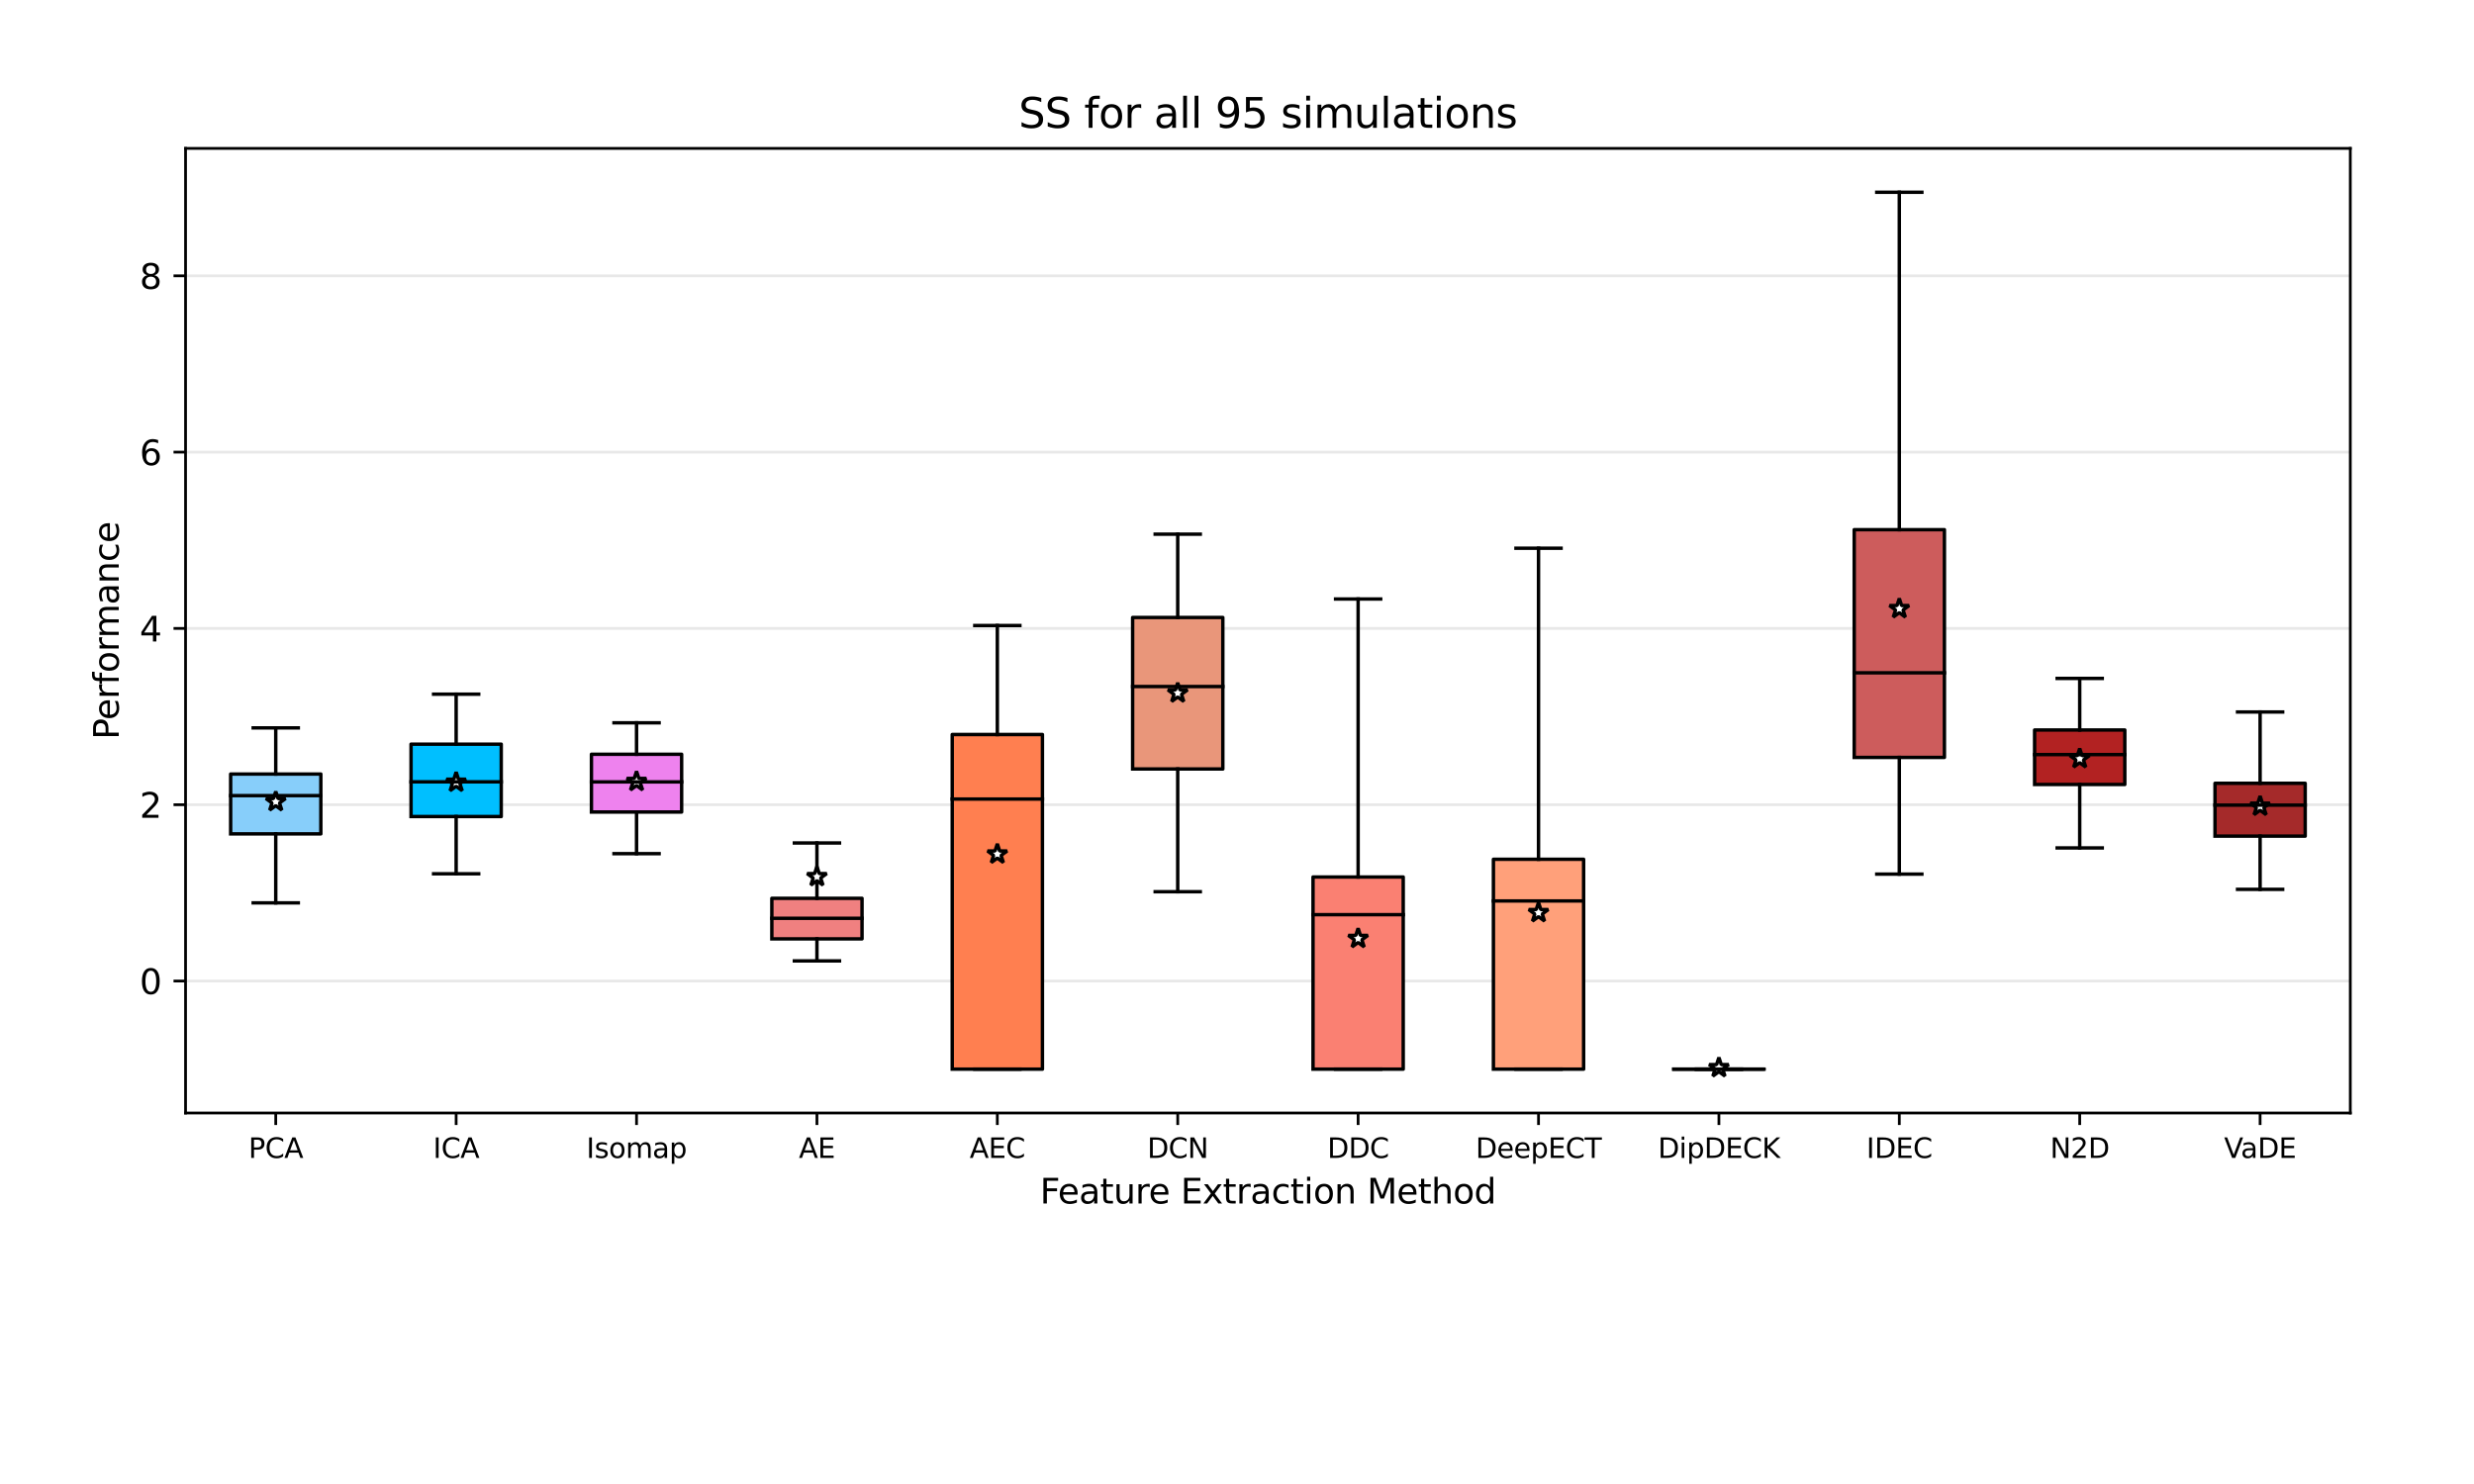 <?xml version="1.0" encoding="utf-8" standalone="no"?>
<!DOCTYPE svg PUBLIC "-//W3C//DTD SVG 1.1//EN"
  "http://www.w3.org/Graphics/SVG/1.1/DTD/svg11.dtd">
<svg xmlns:xlink="http://www.w3.org/1999/xlink" width="720pt" height="432pt" viewBox="0 0 720 432" xmlns="http://www.w3.org/2000/svg" version="1.1">
 <defs>
  <style type="text/css">*{stroke-linejoin: round; stroke-linecap: butt}</style>
 </defs>
 <g id="figure_1">
  <g id="patch_1">
   <path d="M 0 432 
L 720 432 
L 720 0 
L 0 0 
z
" style="fill: #ffffff"/>
  </g>
  <g id="axes_1">
   <g id="patch_2">
    <path d="M 54 324 
L 684 324 
L 684 43.2 
L 54 43.2 
z
" style="fill: #ffffff"/>
   </g>
   <g id="matplotlib.axis_1">
    <g id="xtick_1">
     <g id="line2d_1">
      <defs>
       <path id="mebb37d8512" d="M 0 0 
L 0 3.5 
" style="stroke: #000000; stroke-width: 0.8"/>
      </defs>
      <g>
       <use xlink:href="#mebb37d8512" x="80.25" y="324" style="stroke: #000000; stroke-width: 0.8"/>
      </g>
     </g>
     <g id="text_1">
      <!-- PCA -->
      <g transform="translate(72.309 337.079) scale(0.08 -0.08)">
       <defs>
        <path id="DejaVuSans-50" d="M 1259 4147 
L 1259 2394 
L 2053 2394 
Q 2494 2394 2734 2622 
Q 2975 2850 2975 3272 
Q 2975 3691 2734 3919 
Q 2494 4147 2053 4147 
L 1259 4147 
z
M 628 4666 
L 2053 4666 
Q 2838 4666 3239 4311 
Q 3641 3956 3641 3272 
Q 3641 2581 3239 2228 
Q 2838 1875 2053 1875 
L 1259 1875 
L 1259 0 
L 628 0 
L 628 4666 
z
" transform="scale(0.016)"/>
        <path id="DejaVuSans-43" d="M 4122 4306 
L 4122 3641 
Q 3803 3938 3442 4084 
Q 3081 4231 2675 4231 
Q 1875 4231 1450 3742 
Q 1025 3253 1025 2328 
Q 1025 1406 1450 917 
Q 1875 428 2675 428 
Q 3081 428 3442 575 
Q 3803 722 4122 1019 
L 4122 359 
Q 3791 134 3420 21 
Q 3050 -91 2638 -91 
Q 1578 -91 968 557 
Q 359 1206 359 2328 
Q 359 3453 968 4101 
Q 1578 4750 2638 4750 
Q 3056 4750 3426 4639 
Q 3797 4528 4122 4306 
z
" transform="scale(0.016)"/>
        <path id="DejaVuSans-41" d="M 2188 4044 
L 1331 1722 
L 3047 1722 
L 2188 4044 
z
M 1831 4666 
L 2547 4666 
L 4325 0 
L 3669 0 
L 3244 1197 
L 1141 1197 
L 716 0 
L 50 0 
L 1831 4666 
z
" transform="scale(0.016)"/>
       </defs>
       <use xlink:href="#DejaVuSans-50"/>
       <use xlink:href="#DejaVuSans-43" x="60.303"/>
       <use xlink:href="#DejaVuSans-41" x="130.127"/>
      </g>
     </g>
    </g>
    <g id="xtick_2">
     <g id="line2d_2">
      <g>
       <use xlink:href="#mebb37d8512" x="132.75" y="324" style="stroke: #000000; stroke-width: 0.8"/>
      </g>
     </g>
     <g id="text_2">
      <!-- ICA -->
      <g transform="translate(126.041 337.079) scale(0.08 -0.08)">
       <defs>
        <path id="DejaVuSans-49" d="M 628 4666 
L 1259 4666 
L 1259 0 
L 628 0 
L 628 4666 
z
" transform="scale(0.016)"/>
       </defs>
       <use xlink:href="#DejaVuSans-49"/>
       <use xlink:href="#DejaVuSans-43" x="29.492"/>
       <use xlink:href="#DejaVuSans-41" x="99.316"/>
      </g>
     </g>
    </g>
    <g id="xtick_3">
     <g id="line2d_3">
      <g>
       <use xlink:href="#mebb37d8512" x="185.25" y="324" style="stroke: #000000; stroke-width: 0.8"/>
      </g>
     </g>
     <g id="text_3">
      <!-- Isomap -->
      <g transform="translate(170.652 337.079) scale(0.08 -0.08)">
       <defs>
        <path id="DejaVuSans-73" d="M 2834 3397 
L 2834 2853 
Q 2591 2978 2328 3040 
Q 2066 3103 1784 3103 
Q 1356 3103 1142 2972 
Q 928 2841 928 2578 
Q 928 2378 1081 2264 
Q 1234 2150 1697 2047 
L 1894 2003 
Q 2506 1872 2764 1633 
Q 3022 1394 3022 966 
Q 3022 478 2636 193 
Q 2250 -91 1575 -91 
Q 1294 -91 989 -36 
Q 684 19 347 128 
L 347 722 
Q 666 556 975 473 
Q 1284 391 1588 391 
Q 1994 391 2212 530 
Q 2431 669 2431 922 
Q 2431 1156 2273 1281 
Q 2116 1406 1581 1522 
L 1381 1569 
Q 847 1681 609 1914 
Q 372 2147 372 2553 
Q 372 3047 722 3315 
Q 1072 3584 1716 3584 
Q 2034 3584 2315 3537 
Q 2597 3491 2834 3397 
z
" transform="scale(0.016)"/>
        <path id="DejaVuSans-6f" d="M 1959 3097 
Q 1497 3097 1228 2736 
Q 959 2375 959 1747 
Q 959 1119 1226 758 
Q 1494 397 1959 397 
Q 2419 397 2687 759 
Q 2956 1122 2956 1747 
Q 2956 2369 2687 2733 
Q 2419 3097 1959 3097 
z
M 1959 3584 
Q 2709 3584 3137 3096 
Q 3566 2609 3566 1747 
Q 3566 888 3137 398 
Q 2709 -91 1959 -91 
Q 1206 -91 779 398 
Q 353 888 353 1747 
Q 353 2609 779 3096 
Q 1206 3584 1959 3584 
z
" transform="scale(0.016)"/>
        <path id="DejaVuSans-6d" d="M 3328 2828 
Q 3544 3216 3844 3400 
Q 4144 3584 4550 3584 
Q 5097 3584 5394 3201 
Q 5691 2819 5691 2113 
L 5691 0 
L 5113 0 
L 5113 2094 
Q 5113 2597 4934 2840 
Q 4756 3084 4391 3084 
Q 3944 3084 3684 2787 
Q 3425 2491 3425 1978 
L 3425 0 
L 2847 0 
L 2847 2094 
Q 2847 2600 2669 2842 
Q 2491 3084 2119 3084 
Q 1678 3084 1418 2786 
Q 1159 2488 1159 1978 
L 1159 0 
L 581 0 
L 581 3500 
L 1159 3500 
L 1159 2956 
Q 1356 3278 1631 3431 
Q 1906 3584 2284 3584 
Q 2666 3584 2933 3390 
Q 3200 3197 3328 2828 
z
" transform="scale(0.016)"/>
        <path id="DejaVuSans-61" d="M 2194 1759 
Q 1497 1759 1228 1600 
Q 959 1441 959 1056 
Q 959 750 1161 570 
Q 1363 391 1709 391 
Q 2188 391 2477 730 
Q 2766 1069 2766 1631 
L 2766 1759 
L 2194 1759 
z
M 3341 1997 
L 3341 0 
L 2766 0 
L 2766 531 
Q 2569 213 2275 61 
Q 1981 -91 1556 -91 
Q 1019 -91 701 211 
Q 384 513 384 1019 
Q 384 1609 779 1909 
Q 1175 2209 1959 2209 
L 2766 2209 
L 2766 2266 
Q 2766 2663 2505 2880 
Q 2244 3097 1772 3097 
Q 1472 3097 1187 3025 
Q 903 2953 641 2809 
L 641 3341 
Q 956 3463 1253 3523 
Q 1550 3584 1831 3584 
Q 2591 3584 2966 3190 
Q 3341 2797 3341 1997 
z
" transform="scale(0.016)"/>
        <path id="DejaVuSans-70" d="M 1159 525 
L 1159 -1331 
L 581 -1331 
L 581 3500 
L 1159 3500 
L 1159 2969 
Q 1341 3281 1617 3432 
Q 1894 3584 2278 3584 
Q 2916 3584 3314 3078 
Q 3713 2572 3713 1747 
Q 3713 922 3314 415 
Q 2916 -91 2278 -91 
Q 1894 -91 1617 61 
Q 1341 213 1159 525 
z
M 3116 1747 
Q 3116 2381 2855 2742 
Q 2594 3103 2138 3103 
Q 1681 3103 1420 2742 
Q 1159 2381 1159 1747 
Q 1159 1113 1420 752 
Q 1681 391 2138 391 
Q 2594 391 2855 752 
Q 3116 1113 3116 1747 
z
" transform="scale(0.016)"/>
       </defs>
       <use xlink:href="#DejaVuSans-49"/>
       <use xlink:href="#DejaVuSans-73" x="29.492"/>
       <use xlink:href="#DejaVuSans-6f" x="81.592"/>
       <use xlink:href="#DejaVuSans-6d" x="142.773"/>
       <use xlink:href="#DejaVuSans-61" x="240.186"/>
       <use xlink:href="#DejaVuSans-70" x="301.465"/>
      </g>
     </g>
    </g>
    <g id="xtick_4">
     <g id="line2d_4">
      <g>
       <use xlink:href="#mebb37d8512" x="237.75" y="324" style="stroke: #000000; stroke-width: 0.8"/>
      </g>
     </g>
     <g id="text_4">
      <!-- AE -->
      <g transform="translate(232.486 337.079) scale(0.08 -0.08)">
       <defs>
        <path id="DejaVuSans-45" d="M 628 4666 
L 3578 4666 
L 3578 4134 
L 1259 4134 
L 1259 2753 
L 3481 2753 
L 3481 2222 
L 1259 2222 
L 1259 531 
L 3634 531 
L 3634 0 
L 628 0 
L 628 4666 
z
" transform="scale(0.016)"/>
       </defs>
       <use xlink:href="#DejaVuSans-41"/>
       <use xlink:href="#DejaVuSans-45" x="68.408"/>
      </g>
     </g>
    </g>
    <g id="xtick_5">
     <g id="line2d_5">
      <g>
       <use xlink:href="#mebb37d8512" x="290.25" y="324" style="stroke: #000000; stroke-width: 0.8"/>
      </g>
     </g>
     <g id="text_5">
      <!-- AEC -->
      <g transform="translate(282.193 337.079) scale(0.08 -0.08)">
       <use xlink:href="#DejaVuSans-41"/>
       <use xlink:href="#DejaVuSans-45" x="68.408"/>
       <use xlink:href="#DejaVuSans-43" x="131.592"/>
      </g>
     </g>
    </g>
    <g id="xtick_6">
     <g id="line2d_6">
      <g>
       <use xlink:href="#mebb37d8512" x="342.75" y="324" style="stroke: #000000; stroke-width: 0.8"/>
      </g>
     </g>
     <g id="text_6">
      <!-- DCN -->
      <g transform="translate(333.884 337.079) scale(0.08 -0.08)">
       <defs>
        <path id="DejaVuSans-44" d="M 1259 4147 
L 1259 519 
L 2022 519 
Q 2988 519 3436 956 
Q 3884 1394 3884 2338 
Q 3884 3275 3436 3711 
Q 2988 4147 2022 4147 
L 1259 4147 
z
M 628 4666 
L 1925 4666 
Q 3281 4666 3915 4102 
Q 4550 3538 4550 2338 
Q 4550 1131 3912 565 
Q 3275 0 1925 0 
L 628 0 
L 628 4666 
z
" transform="scale(0.016)"/>
        <path id="DejaVuSans-4e" d="M 628 4666 
L 1478 4666 
L 3547 763 
L 3547 4666 
L 4159 4666 
L 4159 0 
L 3309 0 
L 1241 3903 
L 1241 0 
L 628 0 
L 628 4666 
z
" transform="scale(0.016)"/>
       </defs>
       <use xlink:href="#DejaVuSans-44"/>
       <use xlink:href="#DejaVuSans-43" x="77.002"/>
       <use xlink:href="#DejaVuSans-4e" x="146.826"/>
      </g>
     </g>
    </g>
    <g id="xtick_7">
     <g id="line2d_7">
      <g>
       <use xlink:href="#mebb37d8512" x="395.25" y="324" style="stroke: #000000; stroke-width: 0.8"/>
      </g>
     </g>
     <g id="text_7">
      <!-- DDC -->
      <g transform="translate(386.297 337.079) scale(0.08 -0.08)">
       <use xlink:href="#DejaVuSans-44"/>
       <use xlink:href="#DejaVuSans-44" x="77.002"/>
       <use xlink:href="#DejaVuSans-43" x="154.004"/>
      </g>
     </g>
    </g>
    <g id="xtick_8">
     <g id="line2d_8">
      <g>
       <use xlink:href="#mebb37d8512" x="447.75" y="324" style="stroke: #000000; stroke-width: 0.8"/>
      </g>
     </g>
     <g id="text_8">
      <!-- DeepECT -->
      <g transform="translate(429.444 337.079) scale(0.08 -0.08)">
       <defs>
        <path id="DejaVuSans-65" d="M 3597 1894 
L 3597 1613 
L 953 1613 
Q 991 1019 1311 708 
Q 1631 397 2203 397 
Q 2534 397 2845 478 
Q 3156 559 3463 722 
L 3463 178 
Q 3153 47 2828 -22 
Q 2503 -91 2169 -91 
Q 1331 -91 842 396 
Q 353 884 353 1716 
Q 353 2575 817 3079 
Q 1281 3584 2069 3584 
Q 2775 3584 3186 3129 
Q 3597 2675 3597 1894 
z
M 3022 2063 
Q 3016 2534 2758 2815 
Q 2500 3097 2075 3097 
Q 1594 3097 1305 2825 
Q 1016 2553 972 2059 
L 3022 2063 
z
" transform="scale(0.016)"/>
        <path id="DejaVuSans-54" d="M -19 4666 
L 3928 4666 
L 3928 4134 
L 2272 4134 
L 2272 0 
L 1638 0 
L 1638 4134 
L -19 4134 
L -19 4666 
z
" transform="scale(0.016)"/>
       </defs>
       <use xlink:href="#DejaVuSans-44"/>
       <use xlink:href="#DejaVuSans-65" x="77.002"/>
       <use xlink:href="#DejaVuSans-65" x="138.525"/>
       <use xlink:href="#DejaVuSans-70" x="200.049"/>
       <use xlink:href="#DejaVuSans-45" x="263.525"/>
       <use xlink:href="#DejaVuSans-43" x="326.709"/>
       <use xlink:href="#DejaVuSans-54" x="396.533"/>
      </g>
     </g>
    </g>
    <g id="xtick_9">
     <g id="line2d_9">
      <g>
       <use xlink:href="#mebb37d8512" x="500.25" y="324" style="stroke: #000000; stroke-width: 0.8"/>
      </g>
     </g>
     <g id="text_9">
      <!-- DipDECK -->
      <g transform="translate(482.496 337.079) scale(0.08 -0.08)">
       <defs>
        <path id="DejaVuSans-69" d="M 603 3500 
L 1178 3500 
L 1178 0 
L 603 0 
L 603 3500 
z
M 603 4863 
L 1178 4863 
L 1178 4134 
L 603 4134 
L 603 4863 
z
" transform="scale(0.016)"/>
        <path id="DejaVuSans-4b" d="M 628 4666 
L 1259 4666 
L 1259 2694 
L 3353 4666 
L 4166 4666 
L 1850 2491 
L 4331 0 
L 3500 0 
L 1259 2247 
L 1259 0 
L 628 0 
L 628 4666 
z
" transform="scale(0.016)"/>
       </defs>
       <use xlink:href="#DejaVuSans-44"/>
       <use xlink:href="#DejaVuSans-69" x="77.002"/>
       <use xlink:href="#DejaVuSans-70" x="104.785"/>
       <use xlink:href="#DejaVuSans-44" x="168.262"/>
       <use xlink:href="#DejaVuSans-45" x="245.264"/>
       <use xlink:href="#DejaVuSans-43" x="308.447"/>
       <use xlink:href="#DejaVuSans-4b" x="378.271"/>
      </g>
     </g>
    </g>
    <g id="xtick_10">
     <g id="line2d_10">
      <g>
       <use xlink:href="#mebb37d8512" x="552.75" y="324" style="stroke: #000000; stroke-width: 0.8"/>
      </g>
     </g>
     <g id="text_10">
      <!-- IDEC -->
      <g transform="translate(543.169 337.079) scale(0.08 -0.08)">
       <use xlink:href="#DejaVuSans-49"/>
       <use xlink:href="#DejaVuSans-44" x="29.492"/>
       <use xlink:href="#DejaVuSans-45" x="106.494"/>
       <use xlink:href="#DejaVuSans-43" x="169.678"/>
      </g>
     </g>
    </g>
    <g id="xtick_11">
     <g id="line2d_11">
      <g>
       <use xlink:href="#mebb37d8512" x="605.25" y="324" style="stroke: #000000; stroke-width: 0.8"/>
      </g>
     </g>
     <g id="text_11">
      <!-- N2D -->
      <g transform="translate(596.633 337.079) scale(0.08 -0.08)">
       <defs>
        <path id="DejaVuSans-32" d="M 1228 531 
L 3431 531 
L 3431 0 
L 469 0 
L 469 531 
Q 828 903 1448 1529 
Q 2069 2156 2228 2338 
Q 2531 2678 2651 2914 
Q 2772 3150 2772 3378 
Q 2772 3750 2511 3984 
Q 2250 4219 1831 4219 
Q 1534 4219 1204 4116 
Q 875 4013 500 3803 
L 500 4441 
Q 881 4594 1212 4672 
Q 1544 4750 1819 4750 
Q 2544 4750 2975 4387 
Q 3406 4025 3406 3419 
Q 3406 3131 3298 2873 
Q 3191 2616 2906 2266 
Q 2828 2175 2409 1742 
Q 1991 1309 1228 531 
z
" transform="scale(0.016)"/>
       </defs>
       <use xlink:href="#DejaVuSans-4e"/>
       <use xlink:href="#DejaVuSans-32" x="74.805"/>
       <use xlink:href="#DejaVuSans-44" x="138.428"/>
      </g>
     </g>
    </g>
    <g id="xtick_12">
     <g id="line2d_12">
      <g>
       <use xlink:href="#mebb37d8512" x="657.75" y="324" style="stroke: #000000; stroke-width: 0.8"/>
      </g>
     </g>
     <g id="text_12">
      <!-- VaDE -->
      <g transform="translate(647.265 337.079) scale(0.08 -0.08)">
       <defs>
        <path id="DejaVuSans-56" d="M 1831 0 
L 50 4666 
L 709 4666 
L 2188 738 
L 3669 4666 
L 4325 4666 
L 2547 0 
L 1831 0 
z
" transform="scale(0.016)"/>
       </defs>
       <use xlink:href="#DejaVuSans-56"/>
       <use xlink:href="#DejaVuSans-61" x="60.658"/>
       <use xlink:href="#DejaVuSans-44" x="121.938"/>
       <use xlink:href="#DejaVuSans-45" x="198.939"/>
      </g>
     </g>
    </g>
    <g id="text_13">
     <!-- Feature Extraction Method -->
     <g transform="translate(302.654 350.341) scale(0.1 -0.1)">
      <defs>
       <path id="DejaVuSans-46" d="M 628 4666 
L 3309 4666 
L 3309 4134 
L 1259 4134 
L 1259 2759 
L 3109 2759 
L 3109 2228 
L 1259 2228 
L 1259 0 
L 628 0 
L 628 4666 
z
" transform="scale(0.016)"/>
       <path id="DejaVuSans-74" d="M 1172 4494 
L 1172 3500 
L 2356 3500 
L 2356 3053 
L 1172 3053 
L 1172 1153 
Q 1172 725 1289 603 
Q 1406 481 1766 481 
L 2356 481 
L 2356 0 
L 1766 0 
Q 1100 0 847 248 
Q 594 497 594 1153 
L 594 3053 
L 172 3053 
L 172 3500 
L 594 3500 
L 594 4494 
L 1172 4494 
z
" transform="scale(0.016)"/>
       <path id="DejaVuSans-75" d="M 544 1381 
L 544 3500 
L 1119 3500 
L 1119 1403 
Q 1119 906 1312 657 
Q 1506 409 1894 409 
Q 2359 409 2629 706 
Q 2900 1003 2900 1516 
L 2900 3500 
L 3475 3500 
L 3475 0 
L 2900 0 
L 2900 538 
Q 2691 219 2414 64 
Q 2138 -91 1772 -91 
Q 1169 -91 856 284 
Q 544 659 544 1381 
z
M 1991 3584 
L 1991 3584 
z
" transform="scale(0.016)"/>
       <path id="DejaVuSans-72" d="M 2631 2963 
Q 2534 3019 2420 3045 
Q 2306 3072 2169 3072 
Q 1681 3072 1420 2755 
Q 1159 2438 1159 1844 
L 1159 0 
L 581 0 
L 581 3500 
L 1159 3500 
L 1159 2956 
Q 1341 3275 1631 3429 
Q 1922 3584 2338 3584 
Q 2397 3584 2469 3576 
Q 2541 3569 2628 3553 
L 2631 2963 
z
" transform="scale(0.016)"/>
       <path id="DejaVuSans-20" transform="scale(0.016)"/>
       <path id="DejaVuSans-78" d="M 3513 3500 
L 2247 1797 
L 3578 0 
L 2900 0 
L 1881 1375 
L 863 0 
L 184 0 
L 1544 1831 
L 300 3500 
L 978 3500 
L 1906 2253 
L 2834 3500 
L 3513 3500 
z
" transform="scale(0.016)"/>
       <path id="DejaVuSans-63" d="M 3122 3366 
L 3122 2828 
Q 2878 2963 2633 3030 
Q 2388 3097 2138 3097 
Q 1578 3097 1268 2742 
Q 959 2388 959 1747 
Q 959 1106 1268 751 
Q 1578 397 2138 397 
Q 2388 397 2633 464 
Q 2878 531 3122 666 
L 3122 134 
Q 2881 22 2623 -34 
Q 2366 -91 2075 -91 
Q 1284 -91 818 406 
Q 353 903 353 1747 
Q 353 2603 823 3093 
Q 1294 3584 2113 3584 
Q 2378 3584 2631 3529 
Q 2884 3475 3122 3366 
z
" transform="scale(0.016)"/>
       <path id="DejaVuSans-6e" d="M 3513 2113 
L 3513 0 
L 2938 0 
L 2938 2094 
Q 2938 2591 2744 2837 
Q 2550 3084 2163 3084 
Q 1697 3084 1428 2787 
Q 1159 2491 1159 1978 
L 1159 0 
L 581 0 
L 581 3500 
L 1159 3500 
L 1159 2956 
Q 1366 3272 1645 3428 
Q 1925 3584 2291 3584 
Q 2894 3584 3203 3211 
Q 3513 2838 3513 2113 
z
" transform="scale(0.016)"/>
       <path id="DejaVuSans-4d" d="M 628 4666 
L 1569 4666 
L 2759 1491 
L 3956 4666 
L 4897 4666 
L 4897 0 
L 4281 0 
L 4281 4097 
L 3078 897 
L 2444 897 
L 1241 4097 
L 1241 0 
L 628 0 
L 628 4666 
z
" transform="scale(0.016)"/>
       <path id="DejaVuSans-68" d="M 3513 2113 
L 3513 0 
L 2938 0 
L 2938 2094 
Q 2938 2591 2744 2837 
Q 2550 3084 2163 3084 
Q 1697 3084 1428 2787 
Q 1159 2491 1159 1978 
L 1159 0 
L 581 0 
L 581 4863 
L 1159 4863 
L 1159 2956 
Q 1366 3272 1645 3428 
Q 1925 3584 2291 3584 
Q 2894 3584 3203 3211 
Q 3513 2838 3513 2113 
z
" transform="scale(0.016)"/>
       <path id="DejaVuSans-64" d="M 2906 2969 
L 2906 4863 
L 3481 4863 
L 3481 0 
L 2906 0 
L 2906 525 
Q 2725 213 2448 61 
Q 2172 -91 1784 -91 
Q 1150 -91 751 415 
Q 353 922 353 1747 
Q 353 2572 751 3078 
Q 1150 3584 1784 3584 
Q 2172 3584 2448 3432 
Q 2725 3281 2906 2969 
z
M 947 1747 
Q 947 1113 1208 752 
Q 1469 391 1925 391 
Q 2381 391 2643 752 
Q 2906 1113 2906 1747 
Q 2906 2381 2643 2742 
Q 2381 3103 1925 3103 
Q 1469 3103 1208 2742 
Q 947 2381 947 1747 
z
" transform="scale(0.016)"/>
      </defs>
      <use xlink:href="#DejaVuSans-46"/>
      <use xlink:href="#DejaVuSans-65" x="52.02"/>
      <use xlink:href="#DejaVuSans-61" x="113.543"/>
      <use xlink:href="#DejaVuSans-74" x="174.822"/>
      <use xlink:href="#DejaVuSans-75" x="214.031"/>
      <use xlink:href="#DejaVuSans-72" x="277.41"/>
      <use xlink:href="#DejaVuSans-65" x="316.273"/>
      <use xlink:href="#DejaVuSans-20" x="377.797"/>
      <use xlink:href="#DejaVuSans-45" x="409.584"/>
      <use xlink:href="#DejaVuSans-78" x="472.768"/>
      <use xlink:href="#DejaVuSans-74" x="531.947"/>
      <use xlink:href="#DejaVuSans-72" x="571.156"/>
      <use xlink:href="#DejaVuSans-61" x="612.27"/>
      <use xlink:href="#DejaVuSans-63" x="673.549"/>
      <use xlink:href="#DejaVuSans-74" x="728.529"/>
      <use xlink:href="#DejaVuSans-69" x="767.738"/>
      <use xlink:href="#DejaVuSans-6f" x="795.521"/>
      <use xlink:href="#DejaVuSans-6e" x="856.703"/>
      <use xlink:href="#DejaVuSans-20" x="920.082"/>
      <use xlink:href="#DejaVuSans-4d" x="951.869"/>
      <use xlink:href="#DejaVuSans-65" x="1038.148"/>
      <use xlink:href="#DejaVuSans-74" x="1099.672"/>
      <use xlink:href="#DejaVuSans-68" x="1138.881"/>
      <use xlink:href="#DejaVuSans-6f" x="1202.26"/>
      <use xlink:href="#DejaVuSans-64" x="1263.441"/>
     </g>
    </g>
   </g>
   <g id="matplotlib.axis_2">
    <g id="ytick_1">
     <g id="line2d_13">
      <path d="M 54 285.576 
L 684 285.576 
" clip-path="url(#p0d3c05b3c4)" style="fill: none; stroke: #d3d3d3; stroke-opacity: 0.5; stroke-width: 0.8; stroke-linecap: square"/>
     </g>
     <g id="line2d_14">
      <defs>
       <path id="m75f5b3a342" d="M 0 0 
L -3.5 0 
" style="stroke: #000000; stroke-width: 0.8"/>
      </defs>
      <g>
       <use xlink:href="#m75f5b3a342" x="54" y="285.576" style="stroke: #000000; stroke-width: 0.8"/>
      </g>
     </g>
     <g id="text_14">
      <!-- 0 -->
      <g transform="translate(40.638 289.375) scale(0.1 -0.1)">
       <defs>
        <path id="DejaVuSans-30" d="M 2034 4250 
Q 1547 4250 1301 3770 
Q 1056 3291 1056 2328 
Q 1056 1369 1301 889 
Q 1547 409 2034 409 
Q 2525 409 2770 889 
Q 3016 1369 3016 2328 
Q 3016 3291 2770 3770 
Q 2525 4250 2034 4250 
z
M 2034 4750 
Q 2819 4750 3233 4129 
Q 3647 3509 3647 2328 
Q 3647 1150 3233 529 
Q 2819 -91 2034 -91 
Q 1250 -91 836 529 
Q 422 1150 422 2328 
Q 422 3509 836 4129 
Q 1250 4750 2034 4750 
z
" transform="scale(0.016)"/>
       </defs>
       <use xlink:href="#DejaVuSans-30"/>
      </g>
     </g>
    </g>
    <g id="ytick_2">
     <g id="line2d_15">
      <path d="M 54 234.254 
L 684 234.254 
" clip-path="url(#p0d3c05b3c4)" style="fill: none; stroke: #d3d3d3; stroke-opacity: 0.5; stroke-width: 0.8; stroke-linecap: square"/>
     </g>
     <g id="line2d_16">
      <g>
       <use xlink:href="#m75f5b3a342" x="54" y="234.254" style="stroke: #000000; stroke-width: 0.8"/>
      </g>
     </g>
     <g id="text_15">
      <!-- 2 -->
      <g transform="translate(40.638 238.053) scale(0.1 -0.1)">
       <use xlink:href="#DejaVuSans-32"/>
      </g>
     </g>
    </g>
    <g id="ytick_3">
     <g id="line2d_17">
      <path d="M 54 182.932 
L 684 182.932 
" clip-path="url(#p0d3c05b3c4)" style="fill: none; stroke: #d3d3d3; stroke-opacity: 0.5; stroke-width: 0.8; stroke-linecap: square"/>
     </g>
     <g id="line2d_18">
      <g>
       <use xlink:href="#m75f5b3a342" x="54" y="182.932" style="stroke: #000000; stroke-width: 0.8"/>
      </g>
     </g>
     <g id="text_16">
      <!-- 4 -->
      <g transform="translate(40.638 186.731) scale(0.1 -0.1)">
       <defs>
        <path id="DejaVuSans-34" d="M 2419 4116 
L 825 1625 
L 2419 1625 
L 2419 4116 
z
M 2253 4666 
L 3047 4666 
L 3047 1625 
L 3713 1625 
L 3713 1100 
L 3047 1100 
L 3047 0 
L 2419 0 
L 2419 1100 
L 313 1100 
L 313 1709 
L 2253 4666 
z
" transform="scale(0.016)"/>
       </defs>
       <use xlink:href="#DejaVuSans-34"/>
      </g>
     </g>
    </g>
    <g id="ytick_4">
     <g id="line2d_19">
      <path d="M 54 131.61 
L 684 131.61 
" clip-path="url(#p0d3c05b3c4)" style="fill: none; stroke: #d3d3d3; stroke-opacity: 0.5; stroke-width: 0.8; stroke-linecap: square"/>
     </g>
     <g id="line2d_20">
      <g>
       <use xlink:href="#m75f5b3a342" x="54" y="131.61" style="stroke: #000000; stroke-width: 0.8"/>
      </g>
     </g>
     <g id="text_17">
      <!-- 6 -->
      <g transform="translate(40.638 135.41) scale(0.1 -0.1)">
       <defs>
        <path id="DejaVuSans-36" d="M 2113 2584 
Q 1688 2584 1439 2293 
Q 1191 2003 1191 1497 
Q 1191 994 1439 701 
Q 1688 409 2113 409 
Q 2538 409 2786 701 
Q 3034 994 3034 1497 
Q 3034 2003 2786 2293 
Q 2538 2584 2113 2584 
z
M 3366 4563 
L 3366 3988 
Q 3128 4100 2886 4159 
Q 2644 4219 2406 4219 
Q 1781 4219 1451 3797 
Q 1122 3375 1075 2522 
Q 1259 2794 1537 2939 
Q 1816 3084 2150 3084 
Q 2853 3084 3261 2657 
Q 3669 2231 3669 1497 
Q 3669 778 3244 343 
Q 2819 -91 2113 -91 
Q 1303 -91 875 529 
Q 447 1150 447 2328 
Q 447 3434 972 4092 
Q 1497 4750 2381 4750 
Q 2619 4750 2861 4703 
Q 3103 4656 3366 4563 
z
" transform="scale(0.016)"/>
       </defs>
       <use xlink:href="#DejaVuSans-36"/>
      </g>
     </g>
    </g>
    <g id="ytick_5">
     <g id="line2d_21">
      <path d="M 54 80.289 
L 684 80.289 
" clip-path="url(#p0d3c05b3c4)" style="fill: none; stroke: #d3d3d3; stroke-opacity: 0.5; stroke-width: 0.8; stroke-linecap: square"/>
     </g>
     <g id="line2d_22">
      <g>
       <use xlink:href="#m75f5b3a342" x="54" y="80.289" style="stroke: #000000; stroke-width: 0.8"/>
      </g>
     </g>
     <g id="text_18">
      <!-- 8 -->
      <g transform="translate(40.638 84.088) scale(0.1 -0.1)">
       <defs>
        <path id="DejaVuSans-38" d="M 2034 2216 
Q 1584 2216 1326 1975 
Q 1069 1734 1069 1313 
Q 1069 891 1326 650 
Q 1584 409 2034 409 
Q 2484 409 2743 651 
Q 3003 894 3003 1313 
Q 3003 1734 2745 1975 
Q 2488 2216 2034 2216 
z
M 1403 2484 
Q 997 2584 770 2862 
Q 544 3141 544 3541 
Q 544 4100 942 4425 
Q 1341 4750 2034 4750 
Q 2731 4750 3128 4425 
Q 3525 4100 3525 3541 
Q 3525 3141 3298 2862 
Q 3072 2584 2669 2484 
Q 3125 2378 3379 2068 
Q 3634 1759 3634 1313 
Q 3634 634 3220 271 
Q 2806 -91 2034 -91 
Q 1263 -91 848 271 
Q 434 634 434 1313 
Q 434 1759 690 2068 
Q 947 2378 1403 2484 
z
M 1172 3481 
Q 1172 3119 1398 2916 
Q 1625 2713 2034 2713 
Q 2441 2713 2670 2916 
Q 2900 3119 2900 3481 
Q 2900 3844 2670 4047 
Q 2441 4250 2034 4250 
Q 1625 4250 1398 4047 
Q 1172 3844 1172 3481 
z
" transform="scale(0.016)"/>
       </defs>
       <use xlink:href="#DejaVuSans-38"/>
      </g>
     </g>
    </g>
    <g id="text_19">
     <!-- Performance -->
     <g transform="translate(34.558 215.282) rotate(-90) scale(0.1 -0.1)">
      <defs>
       <path id="DejaVuSans-66" d="M 2375 4863 
L 2375 4384 
L 1825 4384 
Q 1516 4384 1395 4259 
Q 1275 4134 1275 3809 
L 1275 3500 
L 2222 3500 
L 2222 3053 
L 1275 3053 
L 1275 0 
L 697 0 
L 697 3053 
L 147 3053 
L 147 3500 
L 697 3500 
L 697 3744 
Q 697 4328 969 4595 
Q 1241 4863 1831 4863 
L 2375 4863 
z
" transform="scale(0.016)"/>
      </defs>
      <use xlink:href="#DejaVuSans-50"/>
      <use xlink:href="#DejaVuSans-65" x="56.678"/>
      <use xlink:href="#DejaVuSans-72" x="118.201"/>
      <use xlink:href="#DejaVuSans-66" x="159.314"/>
      <use xlink:href="#DejaVuSans-6f" x="194.52"/>
      <use xlink:href="#DejaVuSans-72" x="255.701"/>
      <use xlink:href="#DejaVuSans-6d" x="295.064"/>
      <use xlink:href="#DejaVuSans-61" x="392.477"/>
      <use xlink:href="#DejaVuSans-6e" x="453.756"/>
      <use xlink:href="#DejaVuSans-63" x="517.135"/>
      <use xlink:href="#DejaVuSans-65" x="572.115"/>
     </g>
    </g>
   </g>
   <g id="patch_3">
    <path d="M 67.125 242.744 
L 93.375 242.744 
L 93.375 225.323 
L 67.125 225.323 
z
" clip-path="url(#p0d3c05b3c4)" style="fill: #87cefa"/>
   </g>
   <g id="patch_4">
    <path d="M 119.625 237.701 
L 145.875 237.701 
L 145.875 216.625 
L 119.625 216.625 
z
" clip-path="url(#p0d3c05b3c4)" style="fill: #00bfff"/>
   </g>
   <g id="patch_5">
    <path d="M 172.125 236.38 
L 198.375 236.38 
L 198.375 219.567 
L 172.125 219.567 
z
" clip-path="url(#p0d3c05b3c4)" style="fill: #ee82ee"/>
   </g>
   <g id="patch_6">
    <path d="M 224.625 273.303 
L 250.875 273.303 
L 250.875 261.506 
L 224.625 261.506 
z
" clip-path="url(#p0d3c05b3c4)" style="fill: #f08080"/>
   </g>
   <g id="patch_7">
    <path d="M 277.125 311.236 
L 303.375 311.236 
L 303.375 213.821 
L 277.125 213.821 
z
" clip-path="url(#p0d3c05b3c4)" style="fill: #ff7f50"/>
   </g>
   <g id="patch_8">
    <path d="M 329.625 223.86 
L 355.875 223.86 
L 355.875 179.753 
L 329.625 179.753 
z
" clip-path="url(#p0d3c05b3c4)" style="fill: #e9967a"/>
   </g>
   <g id="patch_9">
    <path d="M 382.125 311.236 
L 408.375 311.236 
L 408.375 255.297 
L 382.125 255.297 
z
" clip-path="url(#p0d3c05b3c4)" style="fill: #fa8072"/>
   </g>
   <g id="patch_10">
    <path d="M 434.625 311.236 
L 460.875 311.236 
L 460.875 250.142 
L 434.625 250.142 
z
" clip-path="url(#p0d3c05b3c4)" style="fill: #ffa07a"/>
   </g>
   <g id="patch_11">
    <path d="M 487.125 311.236 
L 513.375 311.236 
L 513.375 311.236 
L 487.125 311.236 
z
" clip-path="url(#p0d3c05b3c4)" style="fill: #ff6347"/>
   </g>
   <g id="patch_12">
    <path d="M 539.625 220.489 
L 565.875 220.489 
L 565.875 154.188 
L 539.625 154.188 
z
" clip-path="url(#p0d3c05b3c4)" style="fill: #cd5c5c"/>
   </g>
   <g id="patch_13">
    <path d="M 592.125 228.372 
L 618.375 228.372 
L 618.375 212.502 
L 592.125 212.502 
z
" clip-path="url(#p0d3c05b3c4)" style="fill: #b22222"/>
   </g>
   <g id="patch_14">
    <path d="M 644.625 243.401 
L 670.875 243.401 
L 670.875 228.025 
L 644.625 228.025 
z
" clip-path="url(#p0d3c05b3c4)" style="fill: #a52a2a"/>
   </g>
   <g id="line2d_23">
    <path d="M 67.125 242.744 
L 93.375 242.744 
L 93.375 225.323 
L 67.125 225.323 
L 67.125 242.744 
" clip-path="url(#p0d3c05b3c4)" style="fill: none; stroke: #000000; stroke-linecap: square"/>
   </g>
   <g id="line2d_24">
    <path d="M 80.25 242.744 
L 80.25 262.822 
" clip-path="url(#p0d3c05b3c4)" style="fill: none; stroke: #000000; stroke-linecap: square"/>
   </g>
   <g id="line2d_25">
    <path d="M 80.25 225.323 
L 80.25 211.894 
" clip-path="url(#p0d3c05b3c4)" style="fill: none; stroke: #000000; stroke-linecap: square"/>
   </g>
   <g id="line2d_26">
    <path d="M 73.688 262.822 
L 86.812 262.822 
" clip-path="url(#p0d3c05b3c4)" style="fill: none; stroke: #000000; stroke-linecap: square"/>
   </g>
   <g id="line2d_27">
    <path d="M 73.688 211.894 
L 86.812 211.894 
" clip-path="url(#p0d3c05b3c4)" style="fill: none; stroke: #000000; stroke-linecap: square"/>
   </g>
   <g id="line2d_28">
    <path d="M 119.625 237.701 
L 145.875 237.701 
L 145.875 216.625 
L 119.625 216.625 
L 119.625 237.701 
" clip-path="url(#p0d3c05b3c4)" style="fill: none; stroke: #000000; stroke-linecap: square"/>
   </g>
   <g id="line2d_29">
    <path d="M 132.75 237.701 
L 132.75 254.365 
" clip-path="url(#p0d3c05b3c4)" style="fill: none; stroke: #000000; stroke-linecap: square"/>
   </g>
   <g id="line2d_30">
    <path d="M 132.75 216.625 
L 132.75 202.08 
" clip-path="url(#p0d3c05b3c4)" style="fill: none; stroke: #000000; stroke-linecap: square"/>
   </g>
   <g id="line2d_31">
    <path d="M 126.188 254.365 
L 139.312 254.365 
" clip-path="url(#p0d3c05b3c4)" style="fill: none; stroke: #000000; stroke-linecap: square"/>
   </g>
   <g id="line2d_32">
    <path d="M 126.188 202.08 
L 139.312 202.08 
" clip-path="url(#p0d3c05b3c4)" style="fill: none; stroke: #000000; stroke-linecap: square"/>
   </g>
   <g id="line2d_33">
    <path d="M 172.125 236.38 
L 198.375 236.38 
L 198.375 219.567 
L 172.125 219.567 
L 172.125 236.38 
" clip-path="url(#p0d3c05b3c4)" style="fill: none; stroke: #000000; stroke-linecap: square"/>
   </g>
   <g id="line2d_34">
    <path d="M 185.25 236.38 
L 185.25 248.498 
" clip-path="url(#p0d3c05b3c4)" style="fill: none; stroke: #000000; stroke-linecap: square"/>
   </g>
   <g id="line2d_35">
    <path d="M 185.25 219.567 
L 185.25 210.41 
" clip-path="url(#p0d3c05b3c4)" style="fill: none; stroke: #000000; stroke-linecap: square"/>
   </g>
   <g id="line2d_36">
    <path d="M 178.688 248.498 
L 191.812 248.498 
" clip-path="url(#p0d3c05b3c4)" style="fill: none; stroke: #000000; stroke-linecap: square"/>
   </g>
   <g id="line2d_37">
    <path d="M 178.688 210.41 
L 191.812 210.41 
" clip-path="url(#p0d3c05b3c4)" style="fill: none; stroke: #000000; stroke-linecap: square"/>
   </g>
   <g id="line2d_38">
    <path d="M 224.625 273.303 
L 250.875 273.303 
L 250.875 261.506 
L 224.625 261.506 
L 224.625 273.303 
" clip-path="url(#p0d3c05b3c4)" style="fill: none; stroke: #000000; stroke-linecap: square"/>
   </g>
   <g id="line2d_39">
    <path d="M 237.75 273.303 
L 237.75 279.725 
" clip-path="url(#p0d3c05b3c4)" style="fill: none; stroke: #000000; stroke-linecap: square"/>
   </g>
   <g id="line2d_40">
    <path d="M 237.75 261.506 
L 237.75 245.391 
" clip-path="url(#p0d3c05b3c4)" style="fill: none; stroke: #000000; stroke-linecap: square"/>
   </g>
   <g id="line2d_41">
    <path d="M 231.188 279.725 
L 244.312 279.725 
" clip-path="url(#p0d3c05b3c4)" style="fill: none; stroke: #000000; stroke-linecap: square"/>
   </g>
   <g id="line2d_42">
    <path d="M 231.188 245.391 
L 244.312 245.391 
" clip-path="url(#p0d3c05b3c4)" style="fill: none; stroke: #000000; stroke-linecap: square"/>
   </g>
   <g id="line2d_43">
    <path d="M 277.125 311.236 
L 303.375 311.236 
L 303.375 213.821 
L 277.125 213.821 
L 277.125 311.236 
" clip-path="url(#p0d3c05b3c4)" style="fill: none; stroke: #000000; stroke-linecap: square"/>
   </g>
   <g id="line2d_44">
    <path d="M 290.25 311.236 
L 290.25 311.236 
" clip-path="url(#p0d3c05b3c4)" style="fill: none; stroke: #000000; stroke-linecap: square"/>
   </g>
   <g id="line2d_45">
    <path d="M 290.25 213.821 
L 290.25 182.101 
" clip-path="url(#p0d3c05b3c4)" style="fill: none; stroke: #000000; stroke-linecap: square"/>
   </g>
   <g id="line2d_46">
    <path d="M 283.688 311.236 
L 296.812 311.236 
" clip-path="url(#p0d3c05b3c4)" style="fill: none; stroke: #000000; stroke-linecap: square"/>
   </g>
   <g id="line2d_47">
    <path d="M 283.688 182.101 
L 296.812 182.101 
" clip-path="url(#p0d3c05b3c4)" style="fill: none; stroke: #000000; stroke-linecap: square"/>
   </g>
   <g id="line2d_48">
    <path d="M 329.625 223.86 
L 355.875 223.86 
L 355.875 179.753 
L 329.625 179.753 
L 329.625 223.86 
" clip-path="url(#p0d3c05b3c4)" style="fill: none; stroke: #000000; stroke-linecap: square"/>
   </g>
   <g id="line2d_49">
    <path d="M 342.75 223.86 
L 342.75 259.579 
" clip-path="url(#p0d3c05b3c4)" style="fill: none; stroke: #000000; stroke-linecap: square"/>
   </g>
   <g id="line2d_50">
    <path d="M 342.75 179.753 
L 342.75 155.509 
" clip-path="url(#p0d3c05b3c4)" style="fill: none; stroke: #000000; stroke-linecap: square"/>
   </g>
   <g id="line2d_51">
    <path d="M 336.188 259.579 
L 349.312 259.579 
" clip-path="url(#p0d3c05b3c4)" style="fill: none; stroke: #000000; stroke-linecap: square"/>
   </g>
   <g id="line2d_52">
    <path d="M 336.188 155.509 
L 349.312 155.509 
" clip-path="url(#p0d3c05b3c4)" style="fill: none; stroke: #000000; stroke-linecap: square"/>
   </g>
   <g id="line2d_53">
    <path d="M 382.125 311.236 
L 408.375 311.236 
L 408.375 255.297 
L 382.125 255.297 
L 382.125 311.236 
" clip-path="url(#p0d3c05b3c4)" style="fill: none; stroke: #000000; stroke-linecap: square"/>
   </g>
   <g id="line2d_54">
    <path d="M 395.25 311.236 
L 395.25 311.236 
" clip-path="url(#p0d3c05b3c4)" style="fill: none; stroke: #000000; stroke-linecap: square"/>
   </g>
   <g id="line2d_55">
    <path d="M 395.25 255.297 
L 395.25 174.366 
" clip-path="url(#p0d3c05b3c4)" style="fill: none; stroke: #000000; stroke-linecap: square"/>
   </g>
   <g id="line2d_56">
    <path d="M 388.688 311.236 
L 401.812 311.236 
" clip-path="url(#p0d3c05b3c4)" style="fill: none; stroke: #000000; stroke-linecap: square"/>
   </g>
   <g id="line2d_57">
    <path d="M 388.688 174.366 
L 401.812 174.366 
" clip-path="url(#p0d3c05b3c4)" style="fill: none; stroke: #000000; stroke-linecap: square"/>
   </g>
   <g id="line2d_58">
    <path d="M 434.625 311.236 
L 460.875 311.236 
L 460.875 250.142 
L 434.625 250.142 
L 434.625 311.236 
" clip-path="url(#p0d3c05b3c4)" style="fill: none; stroke: #000000; stroke-linecap: square"/>
   </g>
   <g id="line2d_59">
    <path d="M 447.75 311.236 
L 447.75 311.236 
" clip-path="url(#p0d3c05b3c4)" style="fill: none; stroke: #000000; stroke-linecap: square"/>
   </g>
   <g id="line2d_60">
    <path d="M 447.75 250.142 
L 447.75 159.599 
" clip-path="url(#p0d3c05b3c4)" style="fill: none; stroke: #000000; stroke-linecap: square"/>
   </g>
   <g id="line2d_61">
    <path d="M 441.188 311.236 
L 454.312 311.236 
" clip-path="url(#p0d3c05b3c4)" style="fill: none; stroke: #000000; stroke-linecap: square"/>
   </g>
   <g id="line2d_62">
    <path d="M 441.188 159.599 
L 454.312 159.599 
" clip-path="url(#p0d3c05b3c4)" style="fill: none; stroke: #000000; stroke-linecap: square"/>
   </g>
   <g id="line2d_63">
    <path d="M 487.125 311.236 
L 513.375 311.236 
L 513.375 311.236 
L 487.125 311.236 
L 487.125 311.236 
" clip-path="url(#p0d3c05b3c4)" style="fill: none; stroke: #000000; stroke-linecap: square"/>
   </g>
   <g id="line2d_64">
    <path d="M 500.25 311.236 
L 500.25 311.236 
" clip-path="url(#p0d3c05b3c4)" style="fill: none; stroke: #000000; stroke-linecap: square"/>
   </g>
   <g id="line2d_65">
    <path d="M 500.25 311.236 
L 500.25 311.236 
" clip-path="url(#p0d3c05b3c4)" style="fill: none; stroke: #000000; stroke-linecap: square"/>
   </g>
   <g id="line2d_66">
    <path d="M 493.688 311.236 
L 506.812 311.236 
" clip-path="url(#p0d3c05b3c4)" style="fill: none; stroke: #000000; stroke-linecap: square"/>
   </g>
   <g id="line2d_67">
    <path d="M 493.688 311.236 
L 506.812 311.236 
" clip-path="url(#p0d3c05b3c4)" style="fill: none; stroke: #000000; stroke-linecap: square"/>
   </g>
   <g id="line2d_68">
    <path d="M 539.625 220.489 
L 565.875 220.489 
L 565.875 154.188 
L 539.625 154.188 
L 539.625 220.489 
" clip-path="url(#p0d3c05b3c4)" style="fill: none; stroke: #000000; stroke-linecap: square"/>
   </g>
   <g id="line2d_69">
    <path d="M 552.75 220.489 
L 552.75 254.463 
" clip-path="url(#p0d3c05b3c4)" style="fill: none; stroke: #000000; stroke-linecap: square"/>
   </g>
   <g id="line2d_70">
    <path d="M 552.75 154.188 
L 552.75 55.964 
" clip-path="url(#p0d3c05b3c4)" style="fill: none; stroke: #000000; stroke-linecap: square"/>
   </g>
   <g id="line2d_71">
    <path d="M 546.188 254.463 
L 559.312 254.463 
" clip-path="url(#p0d3c05b3c4)" style="fill: none; stroke: #000000; stroke-linecap: square"/>
   </g>
   <g id="line2d_72">
    <path d="M 546.188 55.964 
L 559.312 55.964 
" clip-path="url(#p0d3c05b3c4)" style="fill: none; stroke: #000000; stroke-linecap: square"/>
   </g>
   <g id="line2d_73">
    <path d="M 592.125 228.372 
L 618.375 228.372 
L 618.375 212.502 
L 592.125 212.502 
L 592.125 228.372 
" clip-path="url(#p0d3c05b3c4)" style="fill: none; stroke: #000000; stroke-linecap: square"/>
   </g>
   <g id="line2d_74">
    <path d="M 605.25 228.372 
L 605.25 246.834 
" clip-path="url(#p0d3c05b3c4)" style="fill: none; stroke: #000000; stroke-linecap: square"/>
   </g>
   <g id="line2d_75">
    <path d="M 605.25 212.502 
L 605.25 197.488 
" clip-path="url(#p0d3c05b3c4)" style="fill: none; stroke: #000000; stroke-linecap: square"/>
   </g>
   <g id="line2d_76">
    <path d="M 598.688 246.834 
L 611.812 246.834 
" clip-path="url(#p0d3c05b3c4)" style="fill: none; stroke: #000000; stroke-linecap: square"/>
   </g>
   <g id="line2d_77">
    <path d="M 598.688 197.488 
L 611.812 197.488 
" clip-path="url(#p0d3c05b3c4)" style="fill: none; stroke: #000000; stroke-linecap: square"/>
   </g>
   <g id="line2d_78">
    <path d="M 644.625 243.401 
L 670.875 243.401 
L 670.875 228.025 
L 644.625 228.025 
L 644.625 243.401 
" clip-path="url(#p0d3c05b3c4)" style="fill: none; stroke: #000000; stroke-linecap: square"/>
   </g>
   <g id="line2d_79">
    <path d="M 657.75 243.401 
L 657.75 258.897 
" clip-path="url(#p0d3c05b3c4)" style="fill: none; stroke: #000000; stroke-linecap: square"/>
   </g>
   <g id="line2d_80">
    <path d="M 657.75 228.025 
L 657.75 207.267 
" clip-path="url(#p0d3c05b3c4)" style="fill: none; stroke: #000000; stroke-linecap: square"/>
   </g>
   <g id="line2d_81">
    <path d="M 651.188 258.897 
L 664.312 258.897 
" clip-path="url(#p0d3c05b3c4)" style="fill: none; stroke: #000000; stroke-linecap: square"/>
   </g>
   <g id="line2d_82">
    <path d="M 651.188 207.267 
L 664.312 207.267 
" clip-path="url(#p0d3c05b3c4)" style="fill: none; stroke: #000000; stroke-linecap: square"/>
   </g>
   <g id="line2d_83">
    <path d="M 80.25 233.393 
" clip-path="url(#p0d3c05b3c4)" style="fill: none; stroke: #ffffff; stroke-width: 1.5; stroke-linecap: square"/>
    <defs>
     <path id="mcbadb94e7e" d="M 0 -3 
L -0.674 -0.927 
L -2.853 -0.927 
L -1.09 0.354 
L -1.763 2.427 
L -0 1.146 
L 1.763 2.427 
L 1.09 0.354 
L 2.853 -0.927 
L 0.674 -0.927 
z
" style="stroke: #000000; stroke-linejoin: bevel"/>
    </defs>
    <g clip-path="url(#p0d3c05b3c4)">
     <use xlink:href="#mcbadb94e7e" x="80.25" y="233.393" style="fill: #ffffff; stroke: #000000; stroke-linejoin: bevel"/>
    </g>
   </g>
   <g id="line2d_84">
    <path d="M 132.75 227.748 
" clip-path="url(#p0d3c05b3c4)" style="fill: none; stroke: #ffffff; stroke-width: 1.5; stroke-linecap: square"/>
    <g clip-path="url(#p0d3c05b3c4)">
     <use xlink:href="#mcbadb94e7e" x="132.75" y="227.748" style="fill: #ffffff; stroke: #000000; stroke-linejoin: bevel"/>
    </g>
   </g>
   <g id="line2d_85">
    <path d="M 185.25 227.532 
" clip-path="url(#p0d3c05b3c4)" style="fill: none; stroke: #ffffff; stroke-width: 1.5; stroke-linecap: square"/>
    <g clip-path="url(#p0d3c05b3c4)">
     <use xlink:href="#mcbadb94e7e" x="185.25" y="227.532" style="fill: #ffffff; stroke: #000000; stroke-linejoin: bevel"/>
    </g>
   </g>
   <g id="line2d_86">
    <path d="M 237.75 255.229 
" clip-path="url(#p0d3c05b3c4)" style="fill: none; stroke: #ffffff; stroke-width: 1.5; stroke-linecap: square"/>
    <g clip-path="url(#p0d3c05b3c4)">
     <use xlink:href="#mcbadb94e7e" x="237.75" y="255.229" style="fill: #ffffff; stroke: #000000; stroke-linejoin: bevel"/>
    </g>
   </g>
   <g id="line2d_87">
    <path d="M 290.25 248.648 
" clip-path="url(#p0d3c05b3c4)" style="fill: none; stroke: #ffffff; stroke-width: 1.5; stroke-linecap: square"/>
    <g clip-path="url(#p0d3c05b3c4)">
     <use xlink:href="#mcbadb94e7e" x="290.25" y="248.648" style="fill: #ffffff; stroke: #000000; stroke-linejoin: bevel"/>
    </g>
   </g>
   <g id="line2d_88">
    <path d="M 342.75 201.764 
" clip-path="url(#p0d3c05b3c4)" style="fill: none; stroke: #ffffff; stroke-width: 1.5; stroke-linecap: square"/>
    <g clip-path="url(#p0d3c05b3c4)">
     <use xlink:href="#mcbadb94e7e" x="342.75" y="201.764" style="fill: #ffffff; stroke: #000000; stroke-linejoin: bevel"/>
    </g>
   </g>
   <g id="line2d_89">
    <path d="M 395.25 273.219 
" clip-path="url(#p0d3c05b3c4)" style="fill: none; stroke: #ffffff; stroke-width: 1.5; stroke-linecap: square"/>
    <g clip-path="url(#p0d3c05b3c4)">
     <use xlink:href="#mcbadb94e7e" x="395.25" y="273.219" style="fill: #ffffff; stroke: #000000; stroke-linejoin: bevel"/>
    </g>
   </g>
   <g id="line2d_90">
    <path d="M 447.75 265.704 
" clip-path="url(#p0d3c05b3c4)" style="fill: none; stroke: #ffffff; stroke-width: 1.5; stroke-linecap: square"/>
    <g clip-path="url(#p0d3c05b3c4)">
     <use xlink:href="#mcbadb94e7e" x="447.75" y="265.704" style="fill: #ffffff; stroke: #000000; stroke-linejoin: bevel"/>
    </g>
   </g>
   <g id="line2d_91">
    <path d="M 500.25 310.828 
" clip-path="url(#p0d3c05b3c4)" style="fill: none; stroke: #ffffff; stroke-width: 1.5; stroke-linecap: square"/>
    <g clip-path="url(#p0d3c05b3c4)">
     <use xlink:href="#mcbadb94e7e" x="500.25" y="310.828" style="fill: #ffffff; stroke: #000000; stroke-linejoin: bevel"/>
    </g>
   </g>
   <g id="line2d_92">
    <path d="M 552.75 177.211 
" clip-path="url(#p0d3c05b3c4)" style="fill: none; stroke: #ffffff; stroke-width: 1.5; stroke-linecap: square"/>
    <g clip-path="url(#p0d3c05b3c4)">
     <use xlink:href="#mcbadb94e7e" x="552.75" y="177.211" style="fill: #ffffff; stroke: #000000; stroke-linejoin: bevel"/>
    </g>
   </g>
   <g id="line2d_93">
    <path d="M 605.25 220.875 
" clip-path="url(#p0d3c05b3c4)" style="fill: none; stroke: #ffffff; stroke-width: 1.5; stroke-linecap: square"/>
    <g clip-path="url(#p0d3c05b3c4)">
     <use xlink:href="#mcbadb94e7e" x="605.25" y="220.875" style="fill: #ffffff; stroke: #000000; stroke-linejoin: bevel"/>
    </g>
   </g>
   <g id="line2d_94">
    <path d="M 657.75 234.729 
" clip-path="url(#p0d3c05b3c4)" style="fill: none; stroke: #ffffff; stroke-width: 1.5; stroke-linecap: square"/>
    <g clip-path="url(#p0d3c05b3c4)">
     <use xlink:href="#mcbadb94e7e" x="657.75" y="234.729" style="fill: #ffffff; stroke: #000000; stroke-linejoin: bevel"/>
    </g>
   </g>
   <g id="line2d_95">
    <path d="M 67.125 231.618 
L 93.375 231.618 
" clip-path="url(#p0d3c05b3c4)" style="fill: none; stroke: #000000; stroke-linecap: square"/>
   </g>
   <g id="line2d_96">
    <path d="M 119.625 227.604 
L 145.875 227.604 
" clip-path="url(#p0d3c05b3c4)" style="fill: none; stroke: #000000; stroke-linecap: square"/>
   </g>
   <g id="line2d_97">
    <path d="M 172.125 227.612 
L 198.375 227.612 
" clip-path="url(#p0d3c05b3c4)" style="fill: none; stroke: #000000; stroke-linecap: square"/>
   </g>
   <g id="line2d_98">
    <path d="M 224.625 267.318 
L 250.875 267.318 
" clip-path="url(#p0d3c05b3c4)" style="fill: none; stroke: #000000; stroke-linecap: square"/>
   </g>
   <g id="line2d_99">
    <path d="M 277.125 232.615 
L 303.375 232.615 
" clip-path="url(#p0d3c05b3c4)" style="fill: none; stroke: #000000; stroke-linecap: square"/>
   </g>
   <g id="line2d_100">
    <path d="M 329.625 199.857 
L 355.875 199.857 
" clip-path="url(#p0d3c05b3c4)" style="fill: none; stroke: #000000; stroke-linecap: square"/>
   </g>
   <g id="line2d_101">
    <path d="M 382.125 266.263 
L 408.375 266.263 
" clip-path="url(#p0d3c05b3c4)" style="fill: none; stroke: #000000; stroke-linecap: square"/>
   </g>
   <g id="line2d_102">
    <path d="M 434.625 262.272 
L 460.875 262.272 
" clip-path="url(#p0d3c05b3c4)" style="fill: none; stroke: #000000; stroke-linecap: square"/>
   </g>
   <g id="line2d_103">
    <path d="M 487.125 311.236 
L 513.375 311.236 
" clip-path="url(#p0d3c05b3c4)" style="fill: none; stroke: #000000; stroke-linecap: square"/>
   </g>
   <g id="line2d_104">
    <path d="M 539.625 195.853 
L 565.875 195.853 
" clip-path="url(#p0d3c05b3c4)" style="fill: none; stroke: #000000; stroke-linecap: square"/>
   </g>
   <g id="line2d_105">
    <path d="M 592.125 219.658 
L 618.375 219.658 
" clip-path="url(#p0d3c05b3c4)" style="fill: none; stroke: #000000; stroke-linecap: square"/>
   </g>
   <g id="line2d_106">
    <path d="M 644.625 234.368 
L 670.875 234.368 
" clip-path="url(#p0d3c05b3c4)" style="fill: none; stroke: #000000; stroke-linecap: square"/>
   </g>
   <g id="patch_15">
    <path d="M 54 324 
L 54 43.2 
" style="fill: none; stroke: #000000; stroke-width: 0.8; stroke-linejoin: miter; stroke-linecap: square"/>
   </g>
   <g id="patch_16">
    <path d="M 684 324 
L 684 43.2 
" style="fill: none; stroke: #000000; stroke-width: 0.8; stroke-linejoin: miter; stroke-linecap: square"/>
   </g>
   <g id="patch_17">
    <path d="M 54 324 
L 684 324 
" style="fill: none; stroke: #000000; stroke-width: 0.8; stroke-linejoin: miter; stroke-linecap: square"/>
   </g>
   <g id="patch_18">
    <path d="M 54 43.2 
L 684 43.2 
" style="fill: none; stroke: #000000; stroke-width: 0.8; stroke-linejoin: miter; stroke-linecap: square"/>
   </g>
   <g id="text_20">
    <!-- SS for all 95 simulations -->
    <g transform="translate(296.457 37.2) scale(0.12 -0.12)">
     <defs>
      <path id="DejaVuSans-53" d="M 3425 4513 
L 3425 3897 
Q 3066 4069 2747 4153 
Q 2428 4238 2131 4238 
Q 1616 4238 1336 4038 
Q 1056 3838 1056 3469 
Q 1056 3159 1242 3001 
Q 1428 2844 1947 2747 
L 2328 2669 
Q 3034 2534 3370 2195 
Q 3706 1856 3706 1288 
Q 3706 609 3251 259 
Q 2797 -91 1919 -91 
Q 1588 -91 1214 -16 
Q 841 59 441 206 
L 441 856 
Q 825 641 1194 531 
Q 1563 422 1919 422 
Q 2459 422 2753 634 
Q 3047 847 3047 1241 
Q 3047 1584 2836 1778 
Q 2625 1972 2144 2069 
L 1759 2144 
Q 1053 2284 737 2584 
Q 422 2884 422 3419 
Q 422 4038 858 4394 
Q 1294 4750 2059 4750 
Q 2388 4750 2728 4690 
Q 3069 4631 3425 4513 
z
" transform="scale(0.016)"/>
      <path id="DejaVuSans-6c" d="M 603 4863 
L 1178 4863 
L 1178 0 
L 603 0 
L 603 4863 
z
" transform="scale(0.016)"/>
      <path id="DejaVuSans-39" d="M 703 97 
L 703 672 
Q 941 559 1184 500 
Q 1428 441 1663 441 
Q 2288 441 2617 861 
Q 2947 1281 2994 2138 
Q 2813 1869 2534 1725 
Q 2256 1581 1919 1581 
Q 1219 1581 811 2004 
Q 403 2428 403 3163 
Q 403 3881 828 4315 
Q 1253 4750 1959 4750 
Q 2769 4750 3195 4129 
Q 3622 3509 3622 2328 
Q 3622 1225 3098 567 
Q 2575 -91 1691 -91 
Q 1453 -91 1209 -44 
Q 966 3 703 97 
z
M 1959 2075 
Q 2384 2075 2632 2365 
Q 2881 2656 2881 3163 
Q 2881 3666 2632 3958 
Q 2384 4250 1959 4250 
Q 1534 4250 1286 3958 
Q 1038 3666 1038 3163 
Q 1038 2656 1286 2365 
Q 1534 2075 1959 2075 
z
" transform="scale(0.016)"/>
      <path id="DejaVuSans-35" d="M 691 4666 
L 3169 4666 
L 3169 4134 
L 1269 4134 
L 1269 2991 
Q 1406 3038 1543 3061 
Q 1681 3084 1819 3084 
Q 2600 3084 3056 2656 
Q 3513 2228 3513 1497 
Q 3513 744 3044 326 
Q 2575 -91 1722 -91 
Q 1428 -91 1123 -41 
Q 819 9 494 109 
L 494 744 
Q 775 591 1075 516 
Q 1375 441 1709 441 
Q 2250 441 2565 725 
Q 2881 1009 2881 1497 
Q 2881 1984 2565 2268 
Q 2250 2553 1709 2553 
Q 1456 2553 1204 2497 
Q 953 2441 691 2322 
L 691 4666 
z
" transform="scale(0.016)"/>
     </defs>
     <use xlink:href="#DejaVuSans-53"/>
     <use xlink:href="#DejaVuSans-53" x="63.477"/>
     <use xlink:href="#DejaVuSans-20" x="126.953"/>
     <use xlink:href="#DejaVuSans-66" x="158.74"/>
     <use xlink:href="#DejaVuSans-6f" x="193.945"/>
     <use xlink:href="#DejaVuSans-72" x="255.127"/>
     <use xlink:href="#DejaVuSans-20" x="296.24"/>
     <use xlink:href="#DejaVuSans-61" x="328.027"/>
     <use xlink:href="#DejaVuSans-6c" x="389.307"/>
     <use xlink:href="#DejaVuSans-6c" x="417.09"/>
     <use xlink:href="#DejaVuSans-20" x="444.873"/>
     <use xlink:href="#DejaVuSans-39" x="476.66"/>
     <use xlink:href="#DejaVuSans-35" x="540.283"/>
     <use xlink:href="#DejaVuSans-20" x="603.906"/>
     <use xlink:href="#DejaVuSans-73" x="635.693"/>
     <use xlink:href="#DejaVuSans-69" x="687.793"/>
     <use xlink:href="#DejaVuSans-6d" x="715.576"/>
     <use xlink:href="#DejaVuSans-75" x="812.988"/>
     <use xlink:href="#DejaVuSans-6c" x="876.367"/>
     <use xlink:href="#DejaVuSans-61" x="904.15"/>
     <use xlink:href="#DejaVuSans-74" x="965.43"/>
     <use xlink:href="#DejaVuSans-69" x="1004.639"/>
     <use xlink:href="#DejaVuSans-6f" x="1032.422"/>
     <use xlink:href="#DejaVuSans-6e" x="1093.604"/>
     <use xlink:href="#DejaVuSans-73" x="1156.982"/>
    </g>
   </g>
  </g>
 </g>
 <defs>
  <clipPath id="p0d3c05b3c4">
   <rect x="54" y="43.2" width="630" height="280.8"/>
  </clipPath>
 </defs>
</svg>
